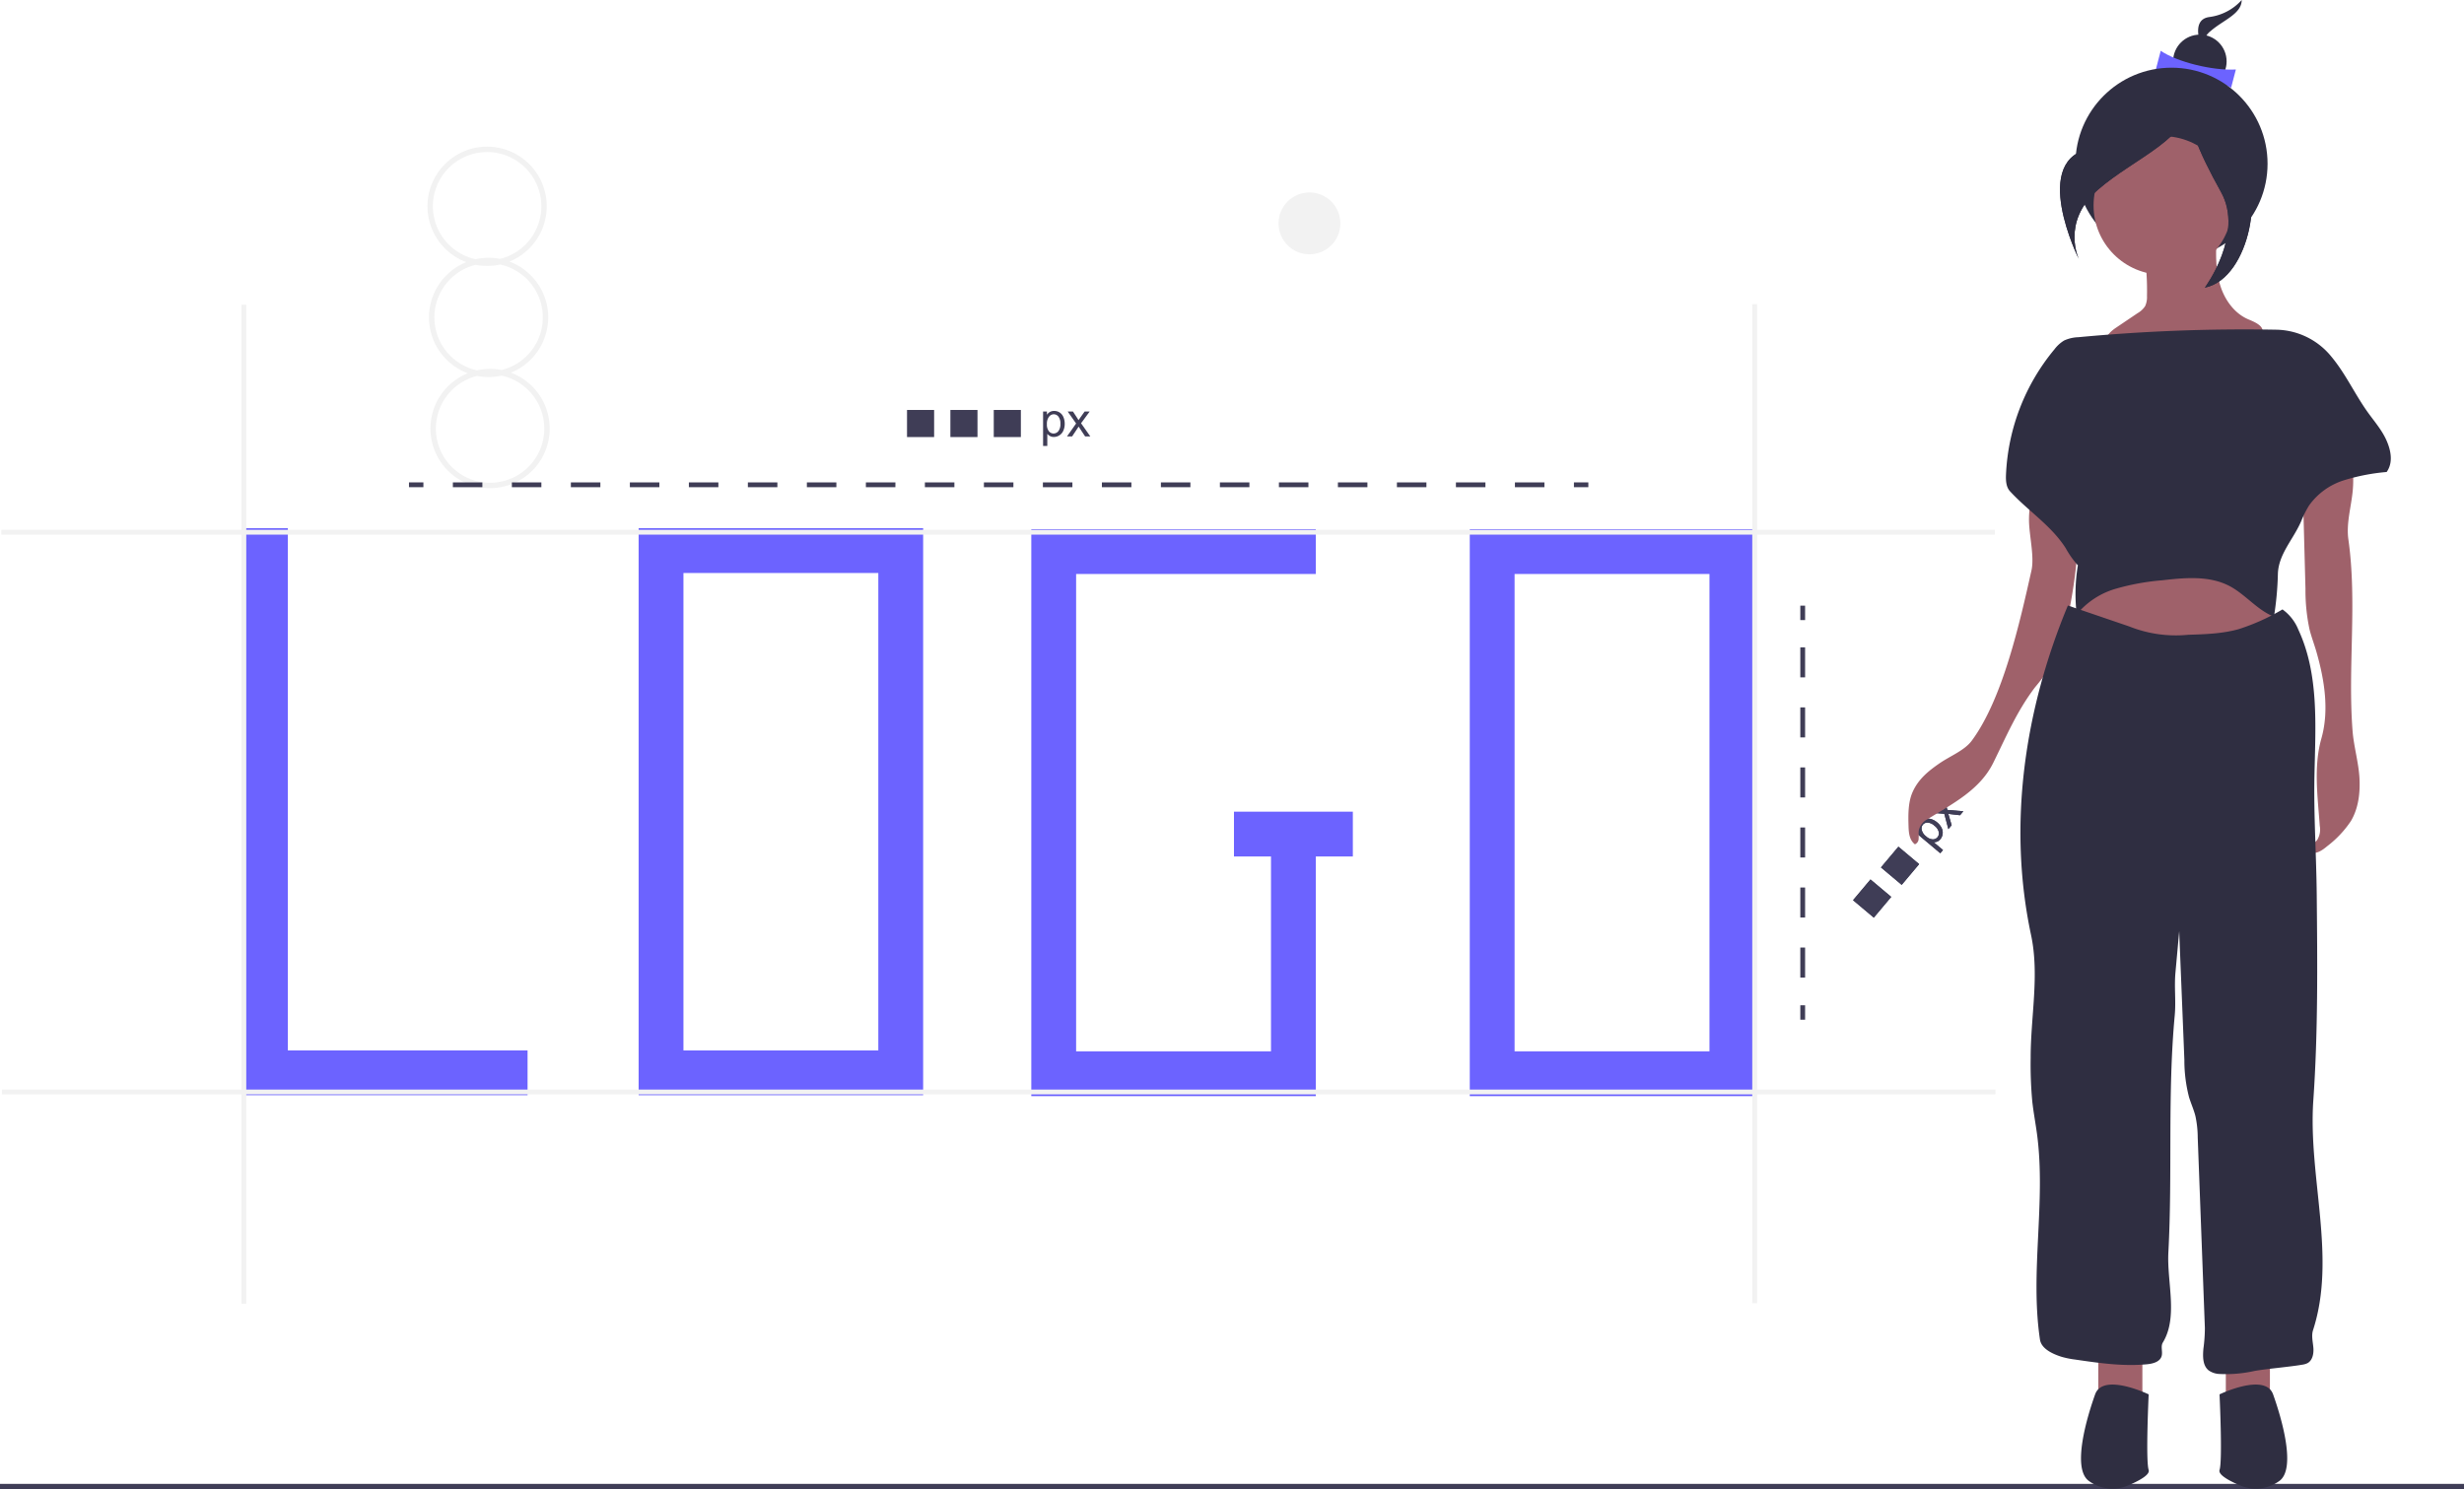 <svg xmlns="http://www.w3.org/2000/svg" width="648.788" height="392.205" viewBox="0 0 648.788 392.205">
  <defs>
    <style>
      .cls-1 {
        fill: #3f3d56;
      }

      .cls-2 {
        fill: #f2f2f2;
      }

      .cls-3 {
        fill: #6c63ff;
      }

      .cls-4 {
        fill: #9f616a;
      }

      .cls-5 {
        fill: #2f2e41;
      }
    </style>
  </defs>
  <g id="logo-design-large" transform="translate(0 0)">
    <path id="Path_125" data-name="Path 125" class="cls-1" d="M858.51,486.848l-6.945-5.838.652-.775.652.548a2.5,2.5,0,0,1-.054-1.1,2.225,2.225,0,0,1,.512-1,2.592,2.592,0,0,1,1.285-.856,2.653,2.653,0,0,1,1.558.043,4.455,4.455,0,0,1,1.532.86,4.384,4.384,0,0,1,1.155,1.443,2.722,2.722,0,0,1,.27,1.6,2.691,2.691,0,0,1-.6,1.385,2.089,2.089,0,0,1-.821.613,2.275,2.275,0,0,1-.921.174L859.225,486Zm-3.758-4.475a2.856,2.856,0,0,0,1.762.812,1.571,1.571,0,0,0,1.262-.561,1.608,1.608,0,0,0,.337-1.375,2.974,2.974,0,0,0-1.147-1.654,2.9,2.9,0,0,0-1.769-.814,1.553,1.553,0,0,0-1.27.542,1.6,1.6,0,0,0-.3,1.389,2.969,2.969,0,0,0,1.126,1.661Z" transform="translate(-347.62 -262.143)"/>
    <path id="Path_126" data-name="Path 126" class="cls-1" d="M862.307,477.965l-1.067-4.028-3.838-.33.894-1.064,1.825.219q.519.065.857.123-.138-.47-.231-.848l-.475-1.844.855-1.016.905,3.722,4.227.366-.878,1.045-2.427-.281-.651-.08.872,2.984Z" transform="translate(-349.29 -259.615)"/>
    <rect id="Rectangle_76" data-name="Rectangle 76" class="cls-1" width="7.137" height="7.137" transform="translate(487.92 237.066) rotate(-49.946)"/>
    <rect id="Rectangle_77" data-name="Rectangle 77" class="cls-1" width="7.137" height="7.137" transform="translate(495.268 228.435) rotate(-49.946)"/>
    <path id="Path_127" data-name="Path 127" class="cls-1" d="M858.51,486.848l-6.945-5.838.652-.775.652.548a2.5,2.5,0,0,1-.054-1.1,2.225,2.225,0,0,1,.512-1,2.592,2.592,0,0,1,1.285-.856,2.653,2.653,0,0,1,1.558.043,4.455,4.455,0,0,1,1.532.86,4.384,4.384,0,0,1,1.155,1.443,2.722,2.722,0,0,1,.27,1.6,2.691,2.691,0,0,1-.6,1.385,2.089,2.089,0,0,1-.821.613,2.275,2.275,0,0,1-.921.174L859.225,486Zm-3.758-4.475a2.856,2.856,0,0,0,1.762.812,1.571,1.571,0,0,0,1.262-.561,1.608,1.608,0,0,0,.337-1.375,2.974,2.974,0,0,0-1.147-1.654,2.9,2.9,0,0,0-1.769-.814,1.553,1.553,0,0,0-1.27.542,1.6,1.6,0,0,0-.3,1.389,2.969,2.969,0,0,0,1.126,1.661Z" transform="translate(-347.62 -262.143)"/>
    <path id="Path_128" data-name="Path 128" class="cls-1" d="M862.307,477.965l-1.067-4.028-3.838-.33.894-1.064,1.825.219q.519.065.857.123-.138-.47-.231-.848l-.475-1.844.855-1.016.905,3.722,4.227.366-.878,1.045-2.427-.281-.651-.08.872,2.984Z" transform="translate(-349.29 -259.615)"/>
    <rect id="Rectangle_78" data-name="Rectangle 78" class="cls-1" width="7.137" height="7.137" transform="translate(487.92 237.066) rotate(-49.946)"/>
    <rect id="Rectangle_79" data-name="Rectangle 79" class="cls-1" width="7.137" height="7.137" transform="translate(495.268 228.435) rotate(-49.946)"/>
    <rect id="Rectangle_80" data-name="Rectangle 80" class="cls-1" width="648.788" height="1.427" transform="translate(0 390.778)"/>
    <circle id="Ellipse_21" data-name="Ellipse 21" class="cls-2" cx="8.143" cy="8.143" r="8.143" transform="translate(336.643 50.681)"/>
    <path id="Path_129" data-name="Path 129" class="cls-2" d="M334.994,270.686a15.725,15.725,0,0,0-10.209-14.5,15.7,15.7,0,1,0-11.374.152A15.7,15.7,0,0,0,313.8,285.6a15.7,15.7,0,1,0,11.374-.152,15.725,15.725,0,0,0,9.818-14.764Zm-30.366-28.86a14.275,14.275,0,1,1,17.68,13.659,15.72,15.72,0,0,0-6.442.086,14.29,14.29,0,0,1-11.239-13.745Zm29.33,58.139a14.275,14.275,0,1,1-17.68-13.659,15.719,15.719,0,0,0,6.442-.086A14.29,14.29,0,0,1,333.958,299.966ZM322.7,284.746a15.718,15.718,0,0,0-6.442.086,14.26,14.26,0,0,1-.372-27.787,15.718,15.718,0,0,0,6.442-.086,14.26,14.26,0,0,1,.372,27.787Z" transform="translate(-190.643 -187.305)"/>
    <path id="Path_130" data-name="Path 130" class="cls-3" d="M101.463,198.825h-11.8V348.141h74.915v-11.8H101.463Z" transform="translate(-25.667 -59.721)"/>
    <path id="Path_131" data-name="Path 131" class="cls-3" d="M392.9,370.64H381.1V519.956h74.915V370.64Zm51.311,137.514H392.9V382.442h51.311Z" transform="translate(-212.943 -231.536)"/>
    <path id="Path_132" data-name="Path 132" class="cls-3" d="M750.829,371H687.716V520.315h74.915V371Zm0,137.514H699.518V382.8h51.311Z" transform="translate(-300.716 -231.643)"/>
    <path id="Path_133" data-name="Path 133" class="cls-3" d="M443.574,273.586h-9.75v11.8h9.75V336.7H392.263V210.987h63.113v-11.8H380.461V348.5h74.915V285.388h9.749v-11.8H443.574Z" transform="translate(-108.912 -59.829)"/>
    <rect id="Rectangle_81" data-name="Rectangle 81" class="cls-1" width="3.795" height="1.265" transform="translate(107.689 127.036)"/>
    <path id="Path_134" data-name="Path 134" class="cls-1" d="M599.986,353.3h-7.768v-1.265h7.768Zm-15.535,0h-7.768v-1.265h7.768Zm-15.536,0h-7.768v-1.265h7.768Zm-15.536,0h-7.768v-1.265h7.767Zm-15.535,0h-7.768v-1.265h7.768Zm-15.536,0h-7.768v-1.265h7.768Zm-15.536,0h-7.767v-1.265h7.767Zm-15.535,0h-7.768v-1.265h7.768Zm-15.536,0h-7.768v-1.265H475.7Zm-15.535,0H452.4v-1.265h7.768Zm-15.536,0h-7.768v-1.265h7.768Zm-15.535,0h-7.768v-1.265H429.1Zm-15.536,0h-7.768v-1.265h7.767Zm-15.535,0h-7.768v-1.265h7.768Zm-15.535,0h-7.768v-1.265h7.768Zm-15.536,0h-7.768v-1.265h7.767Zm-15.535,0h-7.768v-1.265h7.768Zm-15.535,0h-7.768v-1.265h7.768Zm-15.535,0h-7.768v-1.265h7.768Z" transform="translate(-193.329 -224.995)"/>
    <rect id="Rectangle_82" data-name="Rectangle 82" class="cls-1" width="3.795" height="1.265" transform="translate(414.425 127.036)"/>
    <rect id="Rectangle_83" data-name="Rectangle 83" class="cls-1" width="1.265" height="3.795" transform="translate(474.033 159.503)"/>
    <path id="Path_135" data-name="Path 135" class="cls-1" d="M810.92,501.463h-1.265v-7.906h1.265Zm0-15.811h-1.265v-7.906h1.265Zm0-15.811h-1.265v-7.906h1.265Zm0-15.811h-1.265v-7.906h1.265Zm0-15.811h-1.265v-7.906h1.265Zm0-15.811h-1.265V414.5h1.265Z" transform="translate(-335.622 -244.022)"/>
    <rect id="Rectangle_84" data-name="Rectangle 84" class="cls-1" width="1.265" height="3.795" transform="translate(474.033 264.743)"/>
    <rect id="Rectangle_85" data-name="Rectangle 85" class="cls-2" width="1.265" height="263.097" transform="translate(63.577 80.25)"/>
    <rect id="Rectangle_86" data-name="Rectangle 86" class="cls-2" width="1.265" height="263.097" transform="translate(461.384 80.092)"/>
    <rect id="Rectangle_87" data-name="Rectangle 87" class="cls-2" width="524.928" height="1.265" transform="translate(0.491 286.939)"/>
    <rect id="Rectangle_88" data-name="Rectangle 88" class="cls-2" width="524.928" height="1.265" transform="translate(0.332 139.529)"/>
    <path id="Path_136" data-name="Path 136" class="cls-4" d="M933.108,275.428a5.562,5.562,0,0,1-.49,2.595,5.78,5.78,0,0,1-1.974,1.844l-5.765,3.889c-1.7,1.147-3.622,3.179-2.532,4.916a3.75,3.75,0,0,0,1.645,1.245c5.9,2.834,12.644,3.374,19.193,3.269,4.177-.067,8.544-.436,12.081-2.659,1.683-1.058,3.136-2.514,4.984-3.248,1.279-.508,2.941-.879,3.268-2.215.444-1.811-1.94-2.814-3.661-3.532-3.683-1.536-6.241-5.088-7.439-8.894s-1.207-7.878-1.019-11.864a2.168,2.168,0,0,0-.367-1.641,2.11,2.11,0,0,0-1.354-.475,71.53,71.53,0,0,0-11.944-.2,8.346,8.346,0,0,0-4.226,1.1c-2.422,1.659-1.048,4.471-.792,6.805a70.572,70.572,0,0,1,.39,9.068Z" transform="translate(-367.791 -197.405)"/>
    <path id="Path_137" data-name="Path 137" class="cls-5" d="M967.89,171.815a13.825,13.825,0,0,1-8.575,4.492c-5.716.817-1.225,9.8-1.225,9.8a5.163,5.163,0,0,1,1.633-6.125C962.99,177.123,967.89,175.489,967.89,171.815Z" transform="translate(-377.634 -171.815)"/>
    <circle id="Ellipse_22" data-name="Ellipse 22" class="cls-5" cx="7.048" cy="7.048" r="7.048" transform="translate(572.187 9.121)"/>
    <path id="Path_138" data-name="Path 138" class="cls-3" d="M960.643,200.289c-5.445-2.844-14.812-5.081-19.789-4.921l1.259-4.813c4.406,2.993,13.724,5.272,19.789,4.921Z" transform="translate(-373.18 -177.179)"/>
    <circle id="Ellipse_23" data-name="Ellipse 23" class="cls-5" cx="25.291" cy="25.291" r="25.291" transform="translate(546.482 17.828)"/>
    <rect id="Rectangle_89" data-name="Rectangle 89" class="cls-4" width="11.609" height="19.901" transform="translate(552.493 354.768)"/>
    <rect id="Rectangle_90" data-name="Rectangle 90" class="cls-4" width="11.609" height="19.901" transform="translate(586.076 354.768)"/>
    <path id="Path_139" data-name="Path 139" class="cls-4" d="M767.763,211.227l-5.621,18.759,57.032,1.142-4.561-19.9-14.926-9.95Z" transform="translate(-218.172 -59.534)"/>
    <circle id="Ellipse_24" data-name="Ellipse 24" class="cls-4" cx="18.242" cy="18.242" r="18.242" transform="translate(551.25 35.863)"/>
    <path id="Path_140" data-name="Path 140" class="cls-4" d="M883.125,353.1a25.839,25.839,0,0,0-1.831,10.216c.161,4.052,1.423,9.234.637,12.749-3.042,13.6-7.554,33.789-15.711,44.8-1.915,2.585-5.661,4.01-8.5,5.969s-5.544,4.1-7.083,7.565c-1.2,2.7-1.157,5.968-1.066,9.027.05,1.688.214,3.615,1.677,4.728a1.6,1.6,0,0,0,.98-1.558c.072-.694-.066-1.4.053-2.117a4.328,4.328,0,0,1,2.293-2.942c6.661-4.116,13.788-7.709,17.318-14.874s6.207-13.556,10.986-19.867a52.815,52.815,0,0,0,3.756-5.009,39.109,39.109,0,0,0,4.148-10.208,133.015,133.015,0,0,0,3.431-23.06c.3-3.912.283-8.1-2.686-10.632C888.779,355.545,885.435,355.842,883.125,353.1Z" transform="translate(-347.037 -225.807)"/>
    <path id="Path_141" data-name="Path 141" class="cls-4" d="M1007.274,340.8a29.548,29.548,0,0,1,.947,10.6c-.4,4.316-1.753,8.615-1.146,12.906,2.35,16.6-.213,33.777,1.107,50.492.31,3.924,1.572,8.267,1.8,12.2s-.231,8.03-2.232,11.421a27.588,27.588,0,0,1-6.268,6.652c-1.287,1.093-2.983,2.255-4.524,1.564a1.592,1.592,0,0,1,.4-1.832c.46-.492,1.067-.836,1.49-1.359a5.272,5.272,0,0,0,.691-3.738c-.543-7.7-1.675-15.589.427-23.014,2.1-7.4.808-15.486-1.327-22.878-.571-1.976-1.315-3.9-1.811-5.9a49.381,49.381,0,0,1-1.055-10.625l-.586-22c-.1-3.747.129-8.166,3.253-10.238C1001.329,343.144,1005,343.417,1007.274,340.8Z" transform="translate(-388.727 -222.218)"/>
    <path id="Path_142" data-name="Path 142" class="cls-5" d="M959.863,403.121a55.742,55.742,0,0,1-11.581,5.21c-4.281,1.186-8.772,1.33-13.212,1.467a33.135,33.135,0,0,1-15.589-2.206l-16.122-5.5c-11.406,27.39-15.889,57.741-9.7,86.759,2.254,10.565-.107,21.508-.1,32.311a106.538,106.538,0,0,0,.417,11.472c.319,2.942.883,5.851,1.27,8.785,2.357,17.869-1.9,36.153.759,53.98.365,2.448,3.333,3.8,5.693,4.546a23.244,23.244,0,0,0,3.636.732c6.251.915,12.576,1.832,18.865,1.231,1.536-.147,3.358-.619,3.825-2.09.373-1.173-.306-2.576.334-3.627,4.083-6.711,1.041-15.907,1.461-23.752,1.109-20.753-.247-41.614,1.667-62.307.367-3.961-.156-7.458.2-11.42l.244-2.691.74-8.174c.442,11.394.918,22.515,1.36,33.908a38.537,38.537,0,0,0,1.236,9.84c.515,1.678,1.258,3.284,1.68,4.988a27.521,27.521,0,0,1,.6,5.6l1.885,50.2a40.989,40.989,0,0,1-.385,5.4c-.184,2.054-.222,4.474,1.394,5.754a5.325,5.325,0,0,0,2.857.931,34.418,34.418,0,0,0,9.2-.8c3.077-.548,9.471-1.1,12.549-1.644a4.745,4.745,0,0,0,1.349-.381c1.388-.71,1.731-2.547,1.6-4.1s-.562-3.155-.081-4.638c6.23-19.229-1.333-40.342.07-60.506,1.25-17.957,1.074-35.979.9-53.979-.1-10.644-.824-21.056-.6-31.7.271-12.967,1.237-26.549-4.257-38.3A12.122,12.122,0,0,0,959.863,403.121Z" transform="translate(-358.87 -242.631)"/>
    <path id="Path_143" data-name="Path 143" class="cls-5" d="M931.029,692.124s-12.023-5.8-14.1,0-6.219,19.486-1.658,22.8h0a10.567,10.567,0,0,0,10.345,1.193c2.946-1.252,5.83-2.833,5.409-4.1C930.2,709.537,931.029,692.124,931.029,692.124Z" transform="translate(-365.268 -324.919)"/>
    <path id="Path_144" data-name="Path 144" class="cls-5" d="M964.3,692.124s12.023-5.8,14.1,0,6.219,19.486,1.658,22.8h0a10.568,10.568,0,0,1-10.346,1.193c-2.945-1.252-5.829-2.833-5.409-4.1C965.125,709.537,964.3,692.124,964.3,692.124Z" transform="translate(-379.879 -324.919)"/>
    <path id="Path_145" data-name="Path 145" class="cls-5" d="M956.651,295.314a467.627,467.627,0,0,0-52.074,1.978,9.754,9.754,0,0,0-3.731.863,9.044,9.044,0,0,0-2.536,2.3,55.383,55.383,0,0,0-12.778,32.967c-.066,1.563-.005,3.292,1.054,4.444,4.8,5.218,10.881,9.027,14.684,15.01a23.516,23.516,0,0,0,3.183,4.487,46.7,46.7,0,0,0-.31,12.932,20.794,20.794,0,0,1,10.23-6.744,61.988,61.988,0,0,1,12.217-2.236c6.013-.689,12.448-1.3,17.805,1.51,4.2,2.21,7.268,6.326,11.69,8.06a82.582,82.582,0,0,0,1.033-11.2c.125-5.255,4.07-9.136,6.148-13.964a26.444,26.444,0,0,1,2.057-4.105,17.777,17.777,0,0,1,9.156-6.635,52.943,52.943,0,0,1,11.278-2.19c1.733-2.438,1.175-5.557-.03-8.3s-3.217-5.024-4.958-7.457c-3.382-4.724-5.811-10.111-9.528-14.577A19.088,19.088,0,0,0,956.651,295.314Z" transform="translate(-357.337 -208.489)"/>
    <path id="Path_146" data-name="Path 146" class="cls-5" d="M939.918,207.537s-8.581,11.031-25.741,13.483-3.677,29.418-3.677,29.418-4.9-9.806,4.9-18.386S939.918,218.569,939.918,207.537Z" transform="translate(-363.049 -182.041)"/>
    <path id="Path_147" data-name="Path 147" class="cls-5" d="M953.546,207.537s4.9,17.161,12.257,19.612,3.677,28.192-8.58,30.644c0,0,10.419-14.1,4.29-25.128S951.707,213.053,953.546,207.537Z" transform="translate(-376.677 -182.041)"/>
    <path id="Path_148" data-name="Path 148" class="cls-5" d="M939.918,207.537s-8.581,11.031-25.741,13.483-3.677,29.418-3.677,29.418-4.9-9.806,4.9-18.386S939.918,218.569,939.918,207.537Z" transform="translate(-363.049 -182.041)"/>
    <path id="Path_149" data-name="Path 149" class="cls-5" d="M953.546,207.537s4.9,17.161,12.257,19.612,3.677,28.192-8.58,30.644c0,0,10.419-14.1,4.29-25.128S951.707,213.053,953.546,207.537Z" transform="translate(-376.677 -182.041)"/>
    <path id="Path_150" data-name="Path 150" class="cls-1" d="M530.308,334.6v-9.073h1.013v.852a2.5,2.5,0,0,1,.809-.75,2.224,2.224,0,0,1,1.093-.25,2.592,2.592,0,0,1,1.482.432,2.653,2.653,0,0,1,.97,1.22,4.455,4.455,0,0,1,.327,1.726,4.384,4.384,0,0,1-.361,1.813,2.724,2.724,0,0,1-1.05,1.235,2.694,2.694,0,0,1-1.448.429,2.091,2.091,0,0,1-1-.235,2.274,2.274,0,0,1-.726-.593V334.6Zm1.007-5.756a2.854,2.854,0,0,0,.513,1.871,1.571,1.571,0,0,0,1.242.605,1.607,1.607,0,0,0,1.269-.627,2.974,2.974,0,0,0,.528-1.942,2.9,2.9,0,0,0-.516-1.877,1.553,1.553,0,0,0-1.232-.624,1.6,1.6,0,0,0-1.257.664,2.971,2.971,0,0,0-.547,1.93Z" transform="translate(-255.656 -217.157)"/>
    <path id="Path_151" data-name="Path 151" class="cls-1" d="M539.126,332.144l2.4-3.409-2.217-3.15h1.39l1.007,1.538q.284.439.457.735.271-.408.5-.723l1.106-1.55h1.328l-2.267,3.088,2.44,3.471H543.9l-1.347-2.038-.358-.55-1.723,2.588Z" transform="translate(-258.18 -217.21)"/>
    <rect id="Rectangle_91" data-name="Rectangle 91" class="cls-1" width="7.137" height="7.137" transform="translate(238.825 107.961)"/>
    <rect id="Rectangle_92" data-name="Rectangle 92" class="cls-1" width="7.137" height="7.137" transform="translate(250.244 107.961)"/>
    <rect id="Rectangle_93" data-name="Rectangle 93" class="cls-1" width="7.137" height="7.137" transform="translate(261.664 107.961)"/>
  </g>
</svg>

